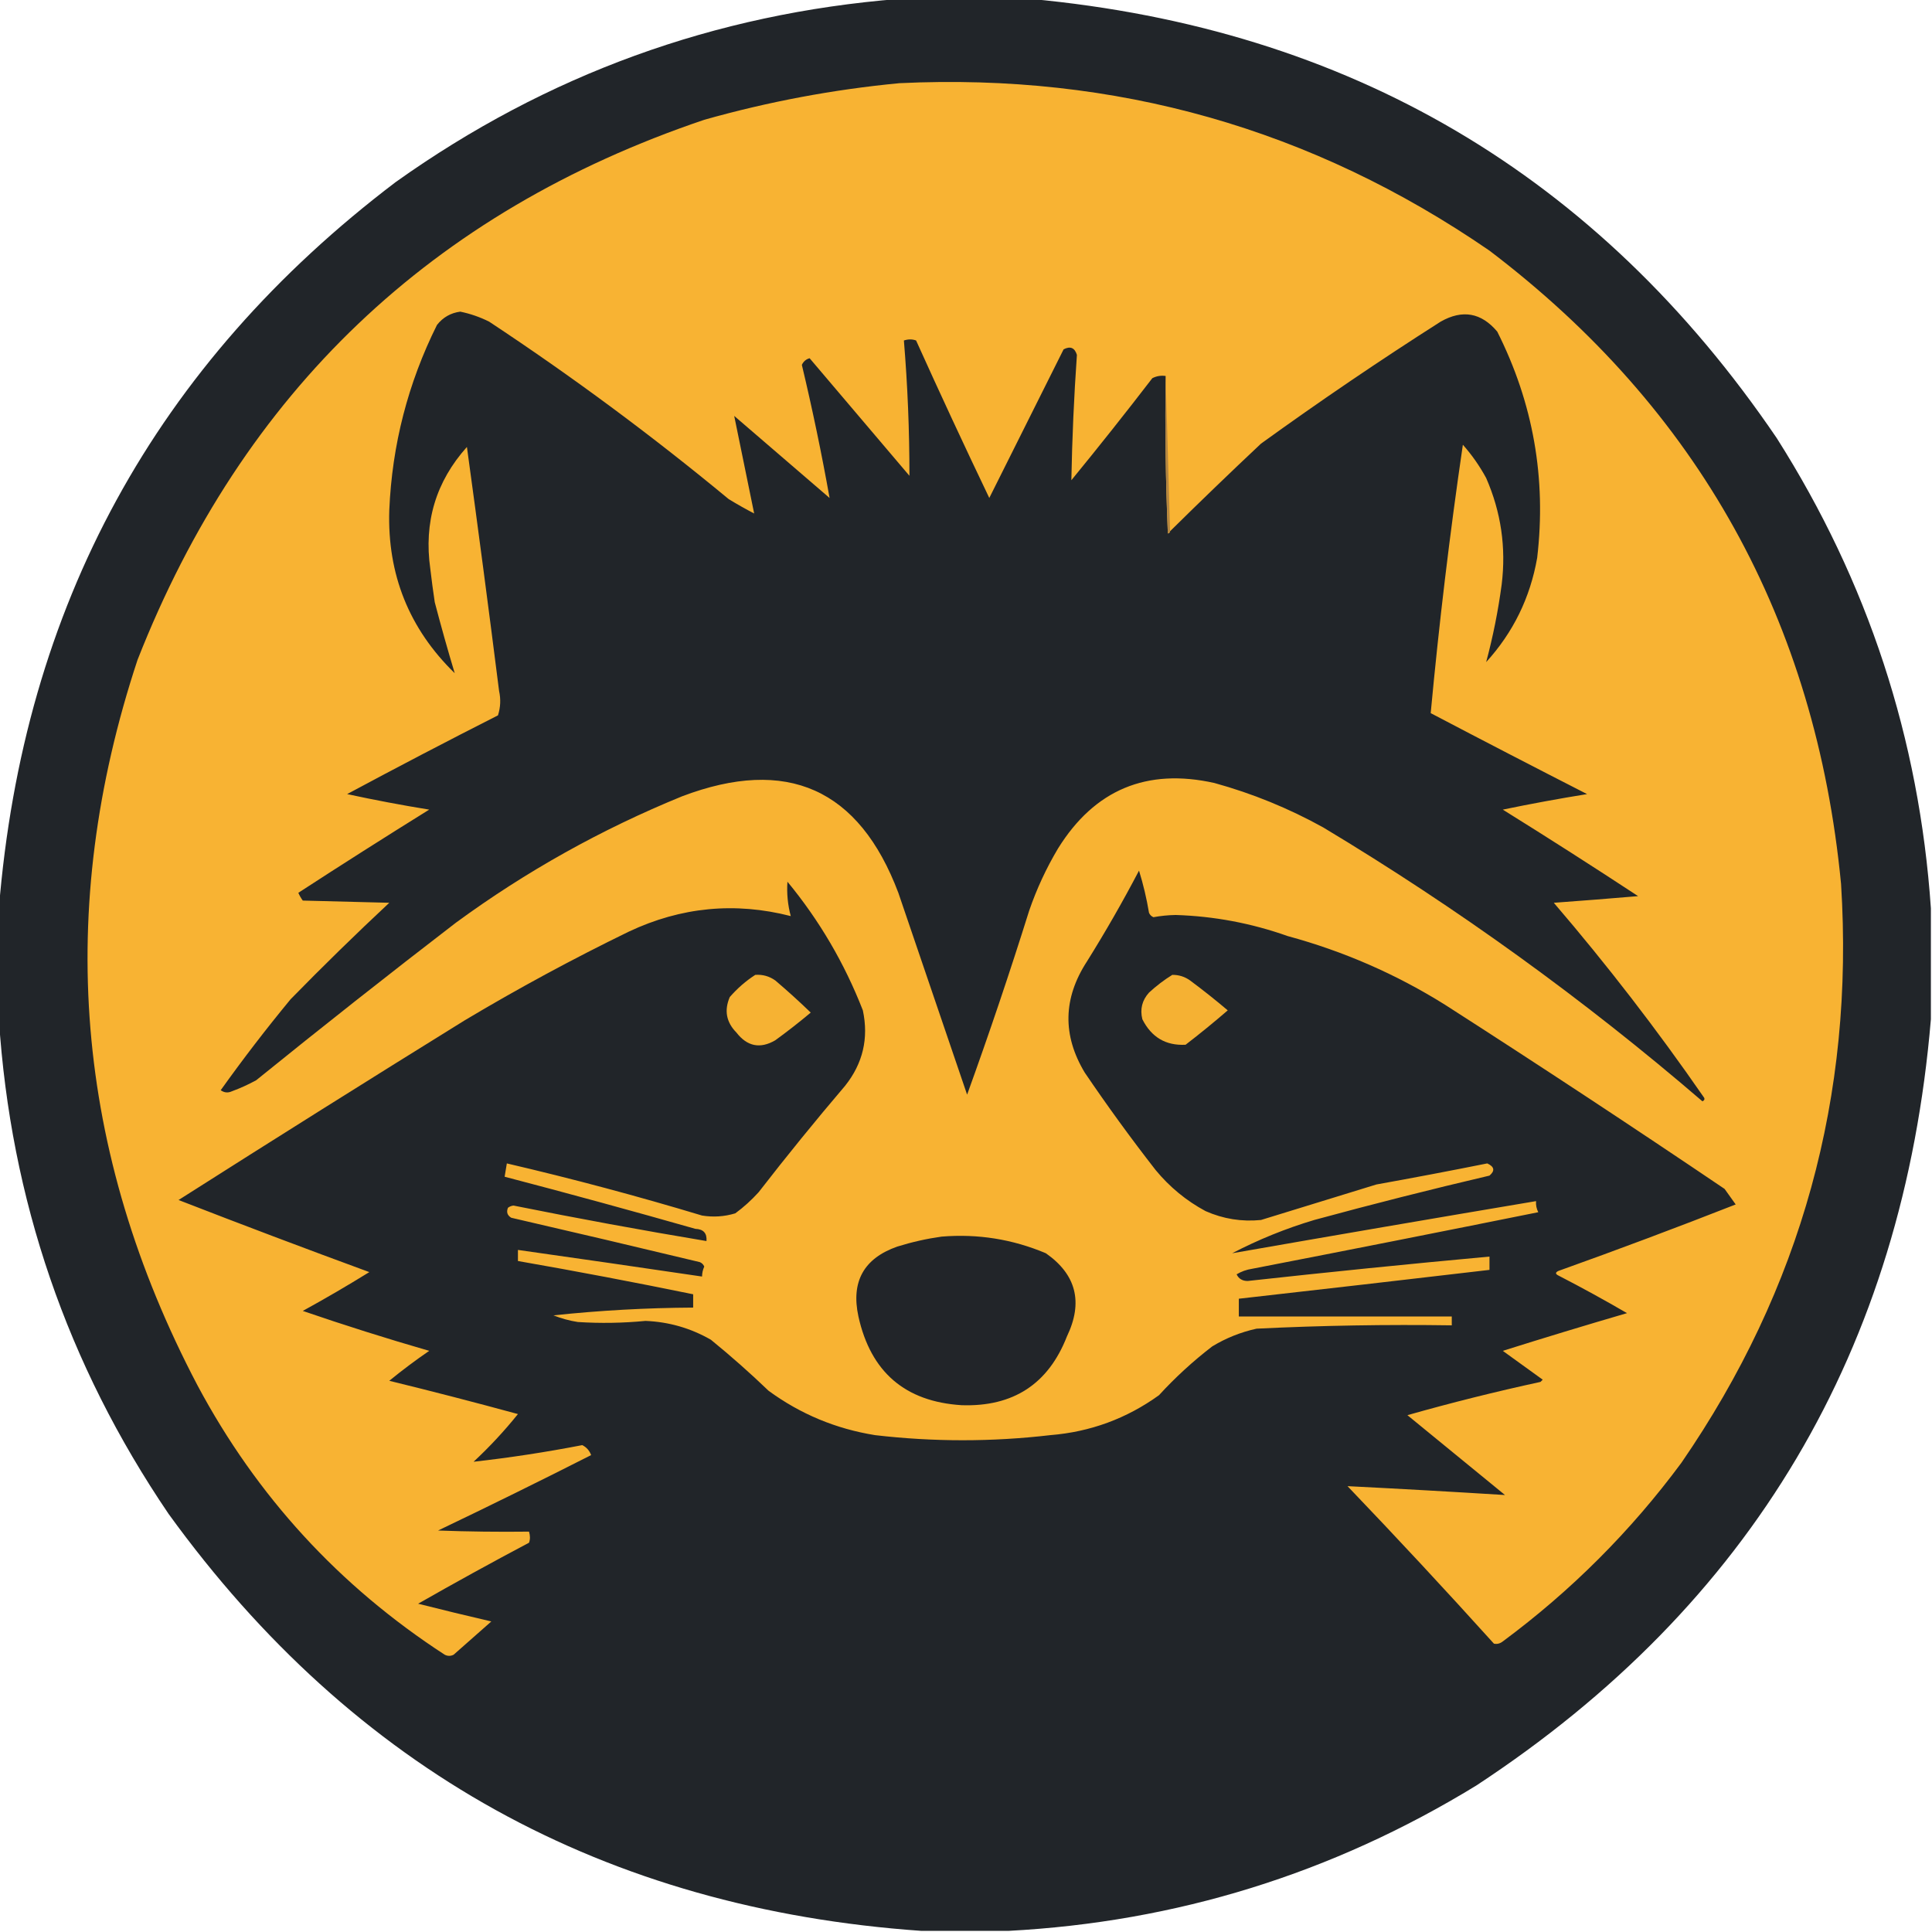 <svg xmlns="http://www.w3.org/2000/svg" version="1.1" width="871px" height="871px" style="shape-rendering:geometricPrecision; text-rendering:geometricPrecision; image-rendering:optimizeQuality; fill-rule:evenodd; clip-rule:evenodd" xmlns:xlink="http://www.w3.org/1999/xlink">
<g><path style="opacity:0.995" fill="#212529" d="M 405.5,-0.5 C 425.167,-0.5 444.833,-0.5 464.5,-0.5C 608.169,12.806 720.336,78.805 801,197.5C 842.094,262.283 865.261,332.95 870.5,409.5C 870.5,426.167 870.5,442.833 870.5,459.5C 857.982,608.363 789.648,723.529 665.5,805C 600.664,844.668 530.331,866.502 454.5,870.5C 441.5,870.5 428.5,870.5 415.5,870.5C 272.639,860.506 159.473,797.839 76,682.5C 30.273,615.153 4.773,540.82 -0.5,459.5C -0.5,442.833 -0.5,426.167 -0.5,409.5C 10.501,273.303 70.168,164.136 178.5,82C 246.478,33.616 322.145,6.116 405.5,-0.5 Z"/></g>
<g><path style="opacity:1" fill="#f8b333" d="M 405.5,37.5 C 502.924,32.847 591.59,58.014 671.5,113C 765.716,184.548 818.549,279.715 830,398.5C 836.04,494.027 812.04,581.027 758,659.5C 735.167,690.333 708.333,717.167 677.5,740C 676.241,740.982 674.908,741.315 673.5,741C 651.867,717.032 629.867,693.366 607.5,670C 631.182,671.192 654.849,672.525 678.5,674C 663.833,662 649.167,650 634.5,638C 654.285,632.387 674.285,627.387 694.5,623C 694.833,622.667 695.167,622.333 695.5,622C 689.5,617.667 683.5,613.333 677.5,609C 696.052,603.151 714.719,597.484 733.5,592C 723.327,586.079 712.994,580.413 702.5,575C 701.167,574.333 701.167,573.667 702.5,573C 729.418,563.365 756.085,553.365 782.5,543C 780.848,540.677 779.181,538.344 777.5,536C 735.843,507.836 693.843,480.17 651.5,453C 629.425,439.191 605.759,428.858 580.5,422C 564.158,416.206 547.324,413.039 530,412.5C 526.627,412.561 523.293,412.894 520,413.5C 519.055,413.095 518.388,412.428 518,411.5C 516.926,405.048 515.426,398.715 513.5,392.5C 506.176,406.483 498.343,420.15 490,433.5C 479.262,450.041 478.929,466.708 489,483.5C 499.177,498.521 509.844,513.188 521,527.5C 527.337,535.178 534.837,541.345 543.5,546C 551.489,549.531 559.822,550.865 568.5,550C 585.819,544.677 603.153,539.343 620.5,534C 637.199,530.996 653.866,527.829 670.5,524.5C 673.729,525.983 674.063,527.816 671.5,530C 645.044,536.197 618.711,542.864 592.5,550C 579.686,553.827 567.352,558.827 555.5,565C 601.082,557.026 646.748,549.193 692.5,541.5C 692.357,543.262 692.691,544.929 693.5,546.5C 650.548,555.154 607.548,563.654 564.5,572C 561.99,572.376 559.657,573.21 557.5,574.5C 558.452,576.512 560.119,577.512 562.5,577.5C 598.806,573.503 635.139,569.836 671.5,566.5C 671.5,568.5 671.5,570.5 671.5,572.5C 633.842,576.916 596.175,581.249 558.5,585.5C 558.5,588.167 558.5,590.833 558.5,593.5C 590.5,593.5 622.5,593.5 654.5,593.5C 654.5,594.833 654.5,596.167 654.5,597.5C 625.137,597.067 595.804,597.567 566.5,599C 559.362,600.572 552.696,603.238 546.5,607C 537.848,613.653 529.848,620.986 522.5,629C 507.871,639.544 491.538,645.544 473.5,647C 447.155,650.072 420.822,650.072 394.5,647C 376.838,644.165 360.838,637.498 346.5,627C 338.13,618.962 329.464,611.295 320.5,604C 311.361,598.757 301.528,595.924 291,595.5C 280.845,596.486 270.678,596.652 260.5,596C 256.724,595.408 253.057,594.408 249.5,593C 270.429,590.778 291.429,589.612 312.5,589.5C 312.5,587.5 312.5,585.5 312.5,583.5C 286.24,578.115 259.906,573.115 233.5,568.5C 233.5,566.833 233.5,565.167 233.5,563.5C 261.178,567.418 288.845,571.418 316.5,575.5C 316.519,573.94 316.852,572.44 317.5,571C 317.095,570.055 316.428,569.388 315.5,569C 287.196,562.206 258.863,555.539 230.5,549C 228.717,547.933 228.217,546.433 229,544.5C 229.725,543.941 230.558,543.608 231.5,543.5C 260.422,549.315 289.422,554.648 318.5,559.5C 318.785,555.962 317.118,554.129 313.5,554C 284.901,545.855 256.234,538.022 227.5,530.5C 227.833,528.5 228.167,526.5 228.5,524.5C 258.075,531.394 287.409,539.227 316.5,548C 321.589,548.826 326.589,548.492 331.5,547C 335.299,544.203 338.799,541.036 342,537.5C 354.621,521.21 367.621,505.21 381,489.5C 389.021,479.434 391.688,468.101 389,455.5C 380.72,434.259 369.387,414.925 355,397.5C 354.639,402.77 355.139,407.937 356.5,413C 331.398,406.559 307.064,408.892 283.5,420C 258.195,432.316 233.529,445.65 209.5,460C 166.332,486.75 123.332,513.75 80.5,541C 109.035,552.098 137.702,562.931 166.5,573.5C 156.664,579.586 146.664,585.419 136.5,591C 155.302,597.454 174.302,603.454 193.5,609C 187.283,613.268 181.283,617.768 175.5,622.5C 194.905,627.247 214.238,632.247 233.5,637.5C 227.384,645.118 220.717,652.285 213.5,659C 229.884,657.159 246.218,654.659 262.5,651.5C 264.4,652.447 265.733,653.947 266.5,656C 243.654,667.589 220.654,678.923 197.5,690C 211.163,690.5 224.829,690.667 238.5,690.5C 239.052,692.331 239.052,693.997 238.5,695.5C 221.641,704.427 204.974,713.594 188.5,723C 199.477,725.774 210.477,728.44 221.5,731C 215.833,736 210.167,741 204.5,746C 203.167,746.667 201.833,746.667 200.5,746C 152.902,715.069 115.736,674.569 89,624.5C 33.701,519.25 24.701,410.25 62,297.5C 109.437,176.729 194.604,95.562 317.5,54C 346.479,45.819 375.813,40.319 405.5,37.5 Z"/></g>
<g><path style="opacity:1" fill="#212529" d="M 525.5,169.5 C 525.167,193.176 525.5,216.843 526.5,240.5C 527.107,240.376 527.44,240.043 527.5,239.5C 540.994,226.173 554.661,213.006 568.5,200C 594.953,180.884 621.953,162.551 649.5,145C 659.297,139.438 667.797,140.938 675,149.5C 691.209,181.674 697.209,215.674 693,251.5C 689.854,269.457 682.188,285.124 670,298.5C 673.074,287.073 675.407,275.407 677,263.5C 679.048,246.838 676.715,230.838 670,215.5C 667.051,210.062 663.551,205.062 659.5,200.5C 653.595,240.738 648.762,281.071 645,321.5C 668.422,333.794 691.922,345.961 715.5,358C 702.752,360.058 690.086,362.391 677.5,365C 698.003,377.75 718.336,390.75 738.5,404C 725.85,405.08 713.183,406.08 700.5,407C 724.531,435.025 747.031,464.192 768,494.5C 768.688,495.332 768.521,495.998 767.5,496.5C 713.993,450.492 656.993,409.326 596.5,373C 580.942,364.386 564.609,357.72 547.5,353C 516.967,346.187 493.467,356.02 477,382.5C 471.707,391.374 467.374,400.707 464,410.5C 455.252,438.411 445.919,466.078 436,493.5C 425.667,463.167 415.333,432.833 405,402.5C 387.292,355.572 354.792,341.072 307.5,359C 271.043,373.888 237.043,392.888 205.5,416C 175.213,439.286 145.213,462.952 115.5,487C 111.952,488.941 108.286,490.607 104.5,492C 102.741,492.798 101.074,492.631 99.5,491.5C 109.516,477.473 120.016,463.806 131,450.5C 145.529,435.637 160.362,421.137 175.5,407C 162.5,406.667 149.5,406.333 136.5,406C 135.707,404.915 135.04,403.748 134.5,402.5C 154.033,389.803 173.7,377.303 193.5,365C 181.081,362.986 168.748,360.653 156.5,358C 178.978,345.927 201.644,334.093 224.5,322.5C 225.659,318.878 225.825,315.211 225,311.5C 220.363,274.788 215.529,238.121 210.5,201.5C 196.502,217.133 191.002,235.467 194,256.5C 194.585,261.511 195.251,266.511 196,271.5C 198.835,282.323 201.835,292.989 205,303.5C 184.416,283.432 174.582,258.932 175.5,230C 176.743,200.611 183.91,172.778 197,146.5C 199.691,143.072 203.191,141.072 207.5,140.5C 212.025,141.428 216.358,142.928 220.5,145C 257.925,169.716 293.925,196.382 328.5,225C 332.252,227.293 336.086,229.46 340,231.5C 337,216.833 334,202.167 331,187.5C 345.333,199.833 359.667,212.167 374,224.5C 370.421,204.442 366.254,184.442 361.5,164.5C 362.212,162.954 363.378,161.954 365,161.5C 379.928,179.105 394.928,196.772 410,214.5C 410.014,194.131 409.18,173.798 407.5,153.5C 409.46,152.862 411.293,152.862 413,153.5C 423.743,177.317 434.743,200.984 446,224.5C 457.167,202.167 468.333,179.833 479.5,157.5C 482.514,155.92 484.514,156.753 485.5,160C 484.179,178.819 483.345,197.652 483,216.5C 495.407,201.349 507.574,186.015 519.5,170.5C 521.396,169.534 523.396,169.201 525.5,169.5 Z"/></g>
<g><path style="opacity:1" fill="#b68740" d="M 525.5,169.5 C 526.167,192.833 526.833,216.167 527.5,239.5C 527.44,240.043 527.107,240.376 526.5,240.5C 525.5,216.843 525.167,193.176 525.5,169.5 Z"/></g>
<g><path style="opacity:1" fill="#f6b233" d="M 340.5,439.5 C 343.794,439.259 346.794,440.092 349.5,442C 355.009,446.677 360.342,451.51 365.5,456.5C 360.31,460.858 354.977,465.024 349.5,469C 342.703,472.949 336.87,471.783 332,465.5C 327.418,460.845 326.418,455.512 329,449.5C 332.435,445.555 336.268,442.222 340.5,439.5 Z"/></g>
<g><path style="opacity:1" fill="#f5b133" d="M 528.5,439.5 C 531.425,439.46 534.091,440.293 536.5,442C 542.335,446.34 548.002,450.84 553.5,455.5C 547.336,460.826 541.003,465.992 534.5,471C 525.604,471.474 519.104,467.641 515,459.5C 513.886,454.959 514.886,450.959 518,447.5C 521.299,444.449 524.799,441.782 528.5,439.5 Z"/></g>
<g><path style="opacity:1" fill="#222529" d="M 424.5,557.5 C 440.823,556.164 456.489,558.664 471.5,565C 485.223,574.602 488.389,587.102 481,602.5C 472.613,623.959 456.78,634.293 433.5,633.5C 408.044,631.885 392.544,618.551 387,593.5C 383.597,577.801 389.431,567.301 404.5,562C 411.182,559.925 417.848,558.425 424.5,557.5 Z"/></g>
</svg>
